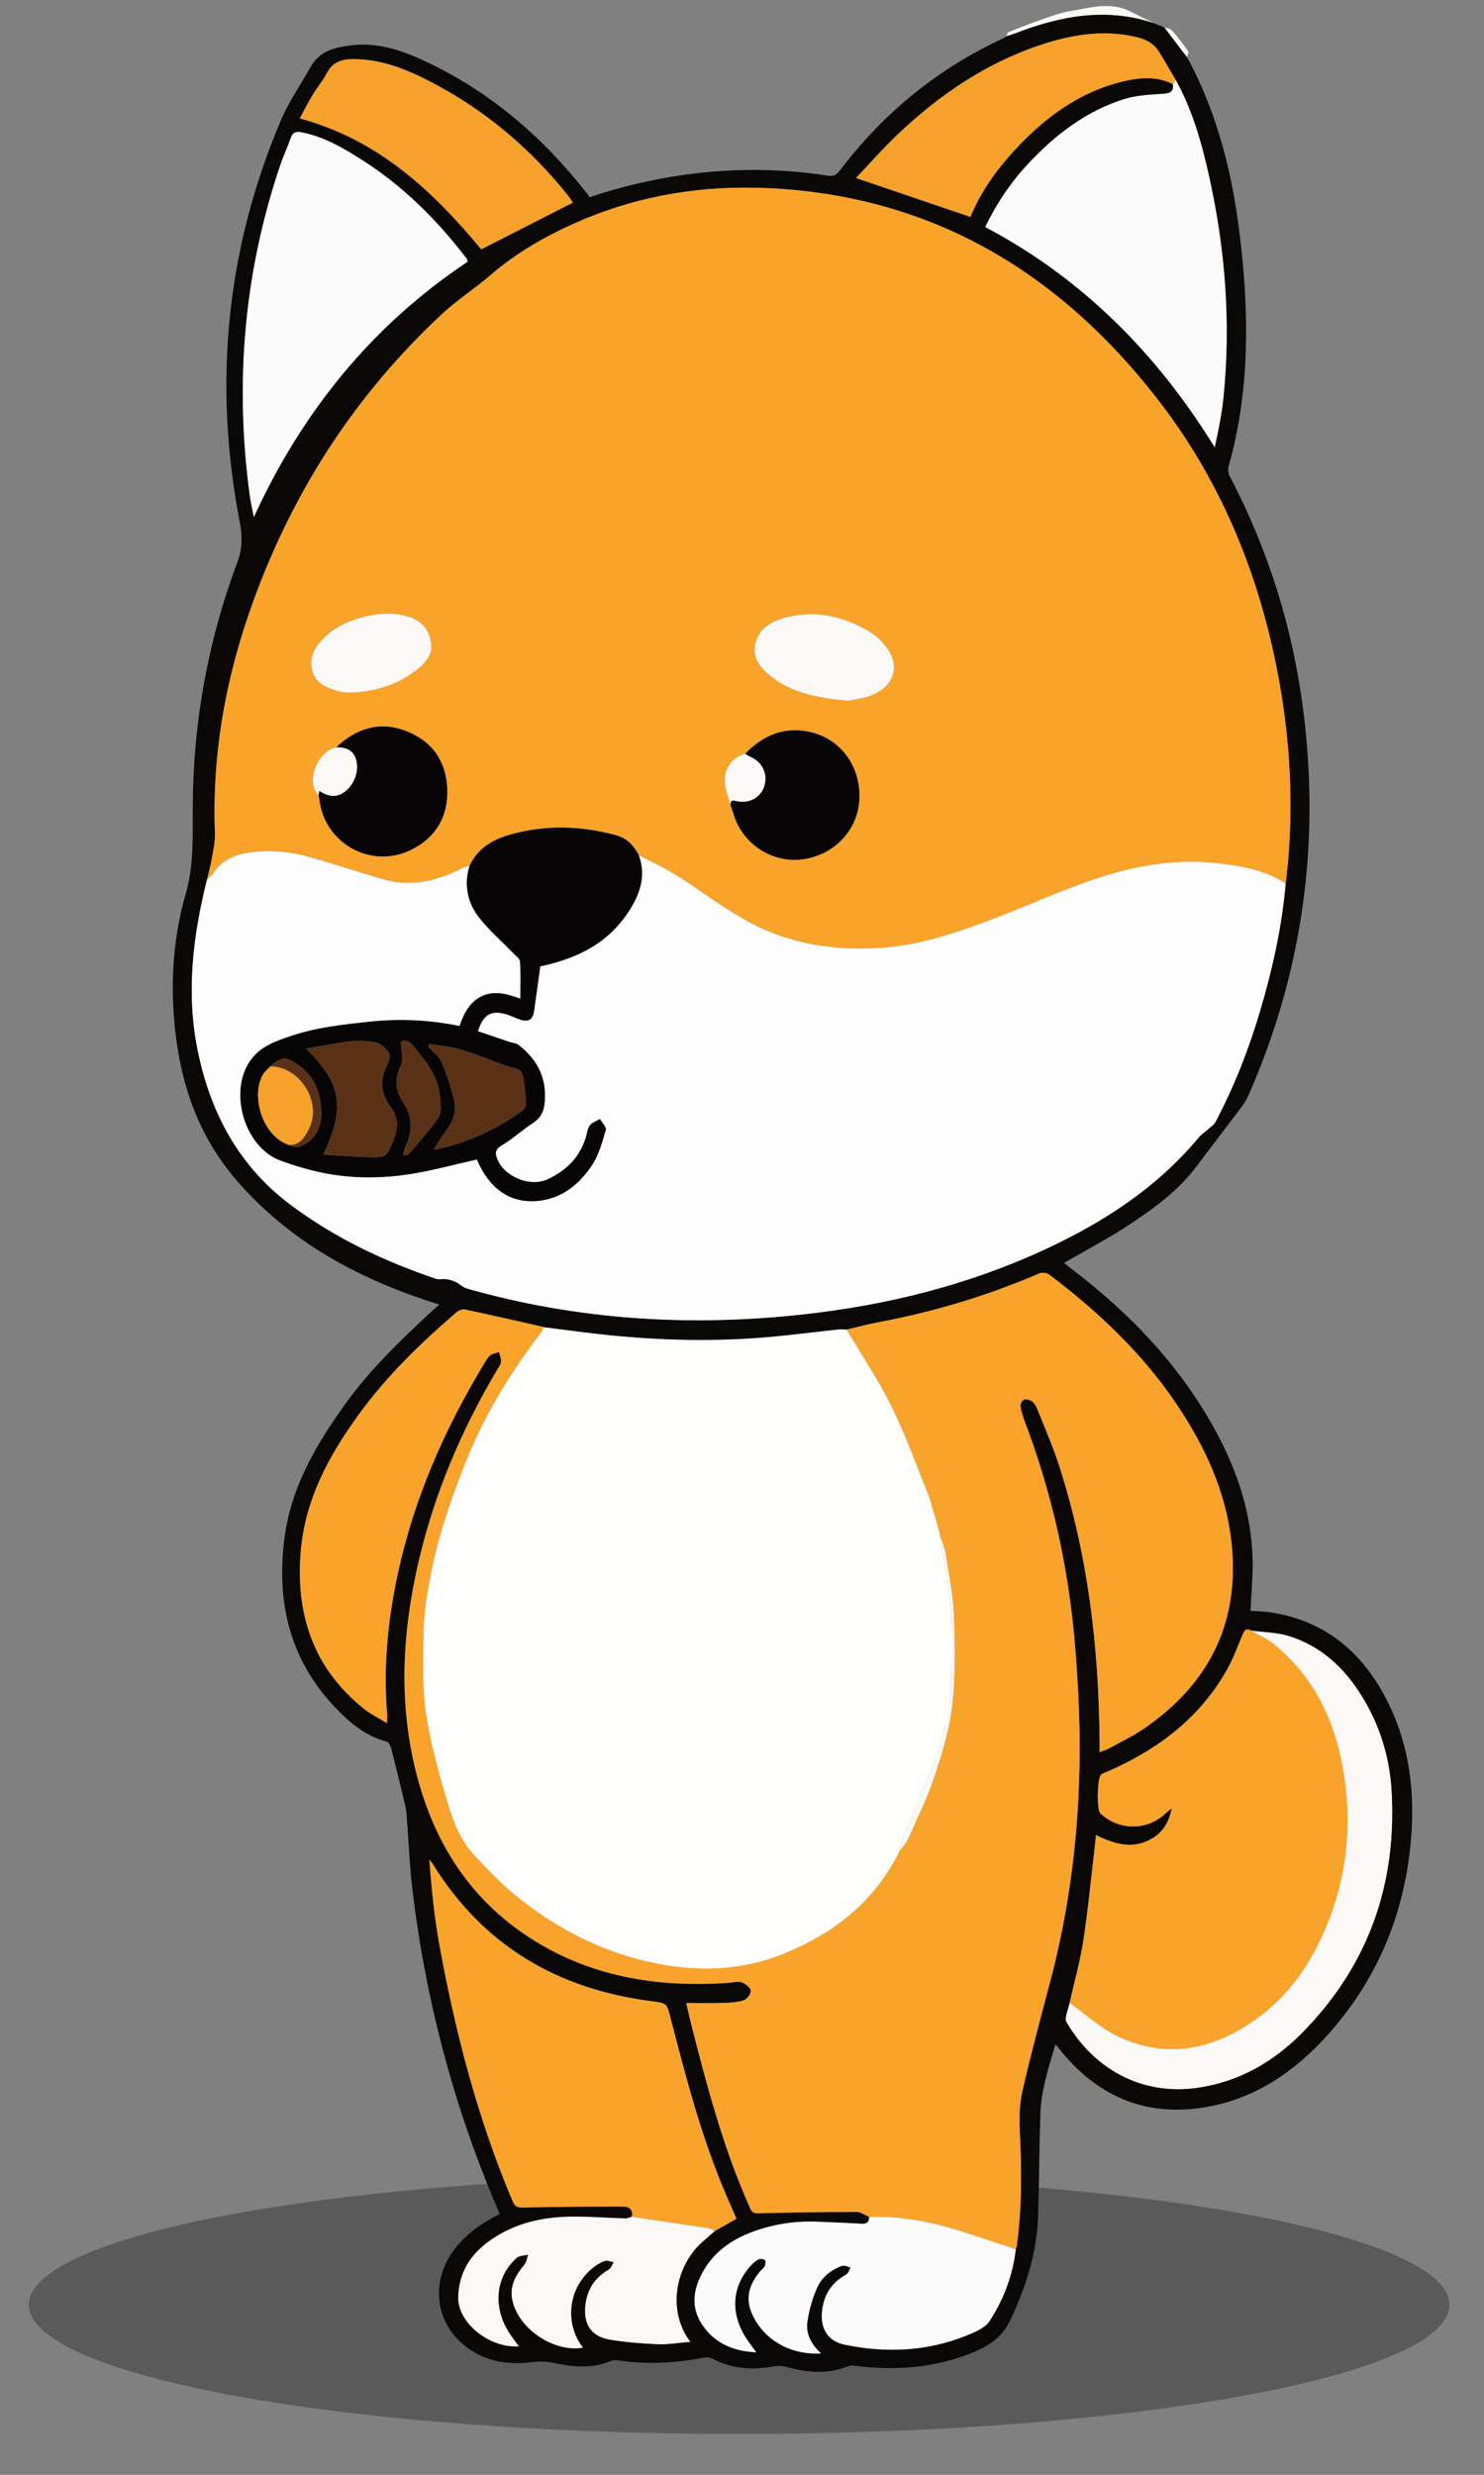 <svg width="258" height="430" viewBox="0 0 258 430" fill="none" xmlns="http://www.w3.org/2000/svg">
<rect x="0" y="0" width="258" height="430" fill="#808080" stroke="none"/>
<mask id="mask0_843_2279" style="mask-type:alpha" maskUnits="userSpaceOnUse" x="0" y="0" width="258" height="430">
<rect width="258" height="430" fill="#D9D9D9"/>
</mask>
<g mask="url(#mask0_843_2279)">
<ellipse opacity="0.3" cx="128.5" cy="400.455" rx="123.5" ry="22.454" fill="black"/>
<path d="M206.371 9.932C211.828 19.952 214.412 30.834 215.687 42.051C217.174 55.147 217.23 68.209 213.595 81.047C213.45 81.562 213.539 82.278 213.797 82.758C220.596 95.72 224.857 109.476 226.646 123.981C229.498 147.03 226.378 169.24 216.961 190.522C216.537 191.484 215.843 192.334 215.206 193.184C212.79 196.393 210.341 199.558 207.936 202.768C204.76 206.984 200.533 210.004 196.216 212.867C193.13 214.913 189.842 216.635 186.632 218.503C186.162 218.771 185.693 219.029 184.977 219.42C185.614 219.923 186.062 220.304 186.52 220.65C196.731 228.445 205.42 237.593 211.538 248.989C215.183 255.789 217.543 262.991 217.767 270.763C217.856 273.738 217.543 276.735 217.409 279.878C218.482 279.956 219.735 279.967 220.965 280.157C230.684 281.667 237.192 287.404 241.397 295.982C245.01 303.34 245.982 311.236 245.334 319.299C244.283 332.417 239.485 344.037 230.594 353.822C224.958 360.018 218.236 364.592 209.849 366.079C199.717 367.88 191.351 364.592 184.753 356.73C184.407 356.316 184.071 355.891 183.501 355.187C182.259 359.369 181.007 363.217 180.873 367.298C180.682 373.136 180.66 378.974 180.492 384.812C180.302 391.265 178.423 397.214 175.672 403.052C174.062 406.474 171.423 407.894 168.358 409.057C162.051 411.439 155.52 411.932 148.866 411.082C148.429 411.026 147.915 410.936 147.535 411.093C143.911 412.603 140.288 412.233 136.631 411.238C135.982 411.059 135.233 411.037 134.562 411.16C130.86 411.842 127.293 411.618 123.893 409.829C123.446 409.594 122.808 409.549 122.305 409.65C117.373 410.612 112.441 410.858 107.453 410.12C107.073 410.064 106.626 410.064 106.279 410.209C102.98 411.585 99.647 411.305 96.259 410.556C95.029 410.288 93.675 410.288 92.412 410.433C89.046 410.824 85.825 410.556 82.805 408.912C75.927 405.154 74.261 397.069 79.025 390.795C81.083 388.1 83.789 386.266 86.876 384.689C86.507 383.816 86.16 382.989 85.814 382.161C78.634 365.006 73.993 347.179 71.745 328.727C71.197 324.242 71.04 319.724 70.682 315.217C70.626 314.513 70.481 313.808 70.313 313.126C69.553 309.972 68.792 306.818 67.976 303.676C67.875 303.273 67.551 302.703 67.227 302.614C63.368 301.585 60.505 299.08 57.9 296.273C50.25 287.997 48.036 278.144 49.467 267.184C50.642 258.193 55.093 250.767 60.259 243.632C64.431 237.873 69.53 232.997 74.686 228.177C75.223 227.673 75.793 227.192 76.386 226.678C63.156 222.54 51.391 216.445 41.952 206.033C34.012 197.277 30.869 186.988 30.165 175.626C29.74 168.737 30.388 161.892 32.301 155.261C33.699 150.418 33.497 145.531 33.509 140.61C33.52 125.837 36.092 111.5 41.27 97.677C42.164 95.284 42.142 93.114 41.684 90.732C37.054 66.744 39.279 43.426 48.83 20.903C50.205 17.66 52.285 14.707 54.019 11.61C55.574 8.825 58.235 8.232 61.076 7.874C65.493 7.338 69.542 8.635 73.445 10.424C84.952 15.703 94.29 23.688 102.041 33.607C102.197 33.809 102.343 34.01 102.533 34.267C103.416 33.976 104.266 33.675 105.127 33.417C117.82 29.637 130.704 28.497 143.822 30.51C144.828 30.666 145.388 30.454 145.991 29.66C153.585 19.628 163.057 11.9 174.498 6.622C174.677 6.543 174.822 6.409 174.99 6.297C175.471 6.141 175.952 6.007 176.422 5.828C184.306 2.775 192.291 1.254 200.6 4.027L202.434 4.765C203.754 6.499 205.062 8.221 206.382 9.954L206.371 9.932ZM204.403 13.891C203.452 12.281 202.524 10.67 201.551 9.082C200.656 7.617 199.325 6.857 197.637 6.465C192.268 5.19 187.035 5.895 181.879 7.505C171.78 10.659 163.27 16.441 155.721 23.699C153.283 26.036 151.046 28.586 148.821 30.935L168.705 37.689C170.438 33.495 173.078 29.716 176.209 26.305C181.477 20.556 187.538 15.993 195.288 14.148C198.185 13.455 201.092 13.209 203.899 14.618C204.101 15.815 203.553 16.195 202.378 16.284C200.075 16.474 197.681 16.519 195.5 17.201C188.846 19.281 183.478 23.419 178.759 28.452C175.728 31.695 173.268 35.33 171.288 39.445C188.242 48.403 201.171 61.488 211.18 77.704C211.828 74.785 212.41 71.944 212.701 69.081C213.987 56.299 213.058 43.639 210.307 31.102C208.999 25.153 207.388 19.281 204.403 13.891ZM109.824 385.158C109.444 385.248 109.064 385.438 108.684 385.427C105.798 385.337 102.902 385.125 100.016 385.114C94.693 385.102 89.638 386.12 85.176 389.285C81.776 391.712 79.797 394.866 79.685 399.115C79.573 403.477 85.031 407.984 90.209 407.648C89.649 406.865 89.101 406.161 88.609 405.412C85.635 400.882 86.115 395.581 89.873 392.26C90.332 391.857 91.181 391.891 91.853 391.723C91.64 392.316 91.551 393.009 91.181 393.468C89.739 395.212 88.632 397.058 89.057 399.417C89.963 404.472 96.236 408.778 101.37 407.883C98.115 403.712 98.786 397.617 102.902 394.172C103.55 393.624 104.3 393.121 105.082 392.83C105.541 392.662 106.167 392.942 106.726 393.02C106.436 393.468 106.246 394.094 105.843 394.329C103.472 395.704 102.141 397.684 101.806 400.413C101.403 403.745 102.756 405.937 106.044 406.485C108.784 406.944 111.58 407.179 114.365 407.279C116.188 407.346 118.033 407.022 120.024 406.865C115.673 401.028 117.798 393.222 122.227 389.419C122.92 388.827 123.602 388.223 124.284 387.619C125.537 386.914 126.801 386.198 128.053 385.494C127.393 383.984 126.812 382.631 126.23 381.289C121.958 371.369 119.274 360.946 116.568 350.534C115.919 348.052 115.975 348.052 113.258 347.694C96.952 345.591 84.069 338.054 75.29 323.929C75.111 323.638 74.876 323.381 74.664 323.113C75.033 328.179 75.536 333.133 76.431 338.02C79.215 353.23 83.085 368.137 89.135 382.418C89.549 383.391 89.985 383.559 91.036 383.537C96.818 383.391 102.6 383.38 108.37 383.369C109.41 383.369 110.126 383.895 109.858 385.125L109.824 385.158ZM217.521 283.322C216.469 282.741 216.235 283.523 215.921 284.25C215.172 286.029 214.524 287.851 213.618 289.54C208.921 298.23 201.54 303.866 192.649 307.758C192.235 307.937 191.765 308.082 191.419 308.351C190.736 308.899 190.658 314.457 191.273 315.05C194.494 318.125 199.471 318.114 202.669 315.038C202.982 314.736 203.362 314.49 203.709 314.211C203.273 316.392 202.322 318.136 200.544 319.277C197.2 321.424 193.879 320.518 190.524 318.841C190.457 319.545 190.423 320.048 190.356 320.552C189.696 326.088 189.171 331.657 188.332 337.17C187.773 340.816 186.755 344.395 185.95 347.996C185.749 349.137 184.977 350.602 185.424 351.373C189.987 359.213 198.185 364.178 208.182 362.758C215.407 361.729 221.424 358.24 226.445 353.129C237.886 341.498 242.862 327.374 241.912 311.18C241.576 305.387 239.91 299.907 236.857 294.908C233.793 289.898 229.711 286.04 224.018 284.273C221.949 283.635 219.679 283.624 217.498 283.333L217.521 283.322ZM94.592 230.603C89.996 229.575 85.4 228.512 80.792 227.539C80.345 227.45 79.685 227.729 79.316 228.054C73.076 233.433 67.182 239.136 62.317 245.846C57.061 253.093 52.923 260.788 52.241 269.958C51.436 280.806 54.612 289.987 63.279 296.932C64.431 297.849 65.784 298.498 67.282 299.415C67.282 298.565 67.316 298.163 67.282 297.771C66.6 289.551 67.417 281.432 69.15 273.414C71.98 260.329 77.292 248.251 84.214 236.855C84.505 236.374 84.773 235.837 85.198 235.513C85.623 235.189 86.227 235.11 86.753 234.931C86.876 235.513 87.167 236.128 87.088 236.676C86.999 237.246 86.563 237.761 86.261 238.286C80.188 248.586 75.547 259.468 72.818 271.121C69.877 283.658 69.195 296.239 72.55 308.809C75.592 320.194 81.553 329.644 91.45 336.276C102.164 343.455 114.175 345.424 126.812 344.518C127.516 344.462 128.31 344.216 128.914 344.44C129.563 344.674 130.435 345.312 130.514 345.871C130.581 346.397 129.865 347.381 129.295 347.571C128.165 347.94 126.901 347.985 125.694 348.029C123.636 348.097 121.578 348.052 119.297 348.052C119.632 349.494 119.845 350.479 120.091 351.452C122.864 362.378 125.738 373.27 130.357 383.604C130.67 384.297 130.916 384.599 131.755 384.577C137.481 384.443 143.207 384.353 148.933 384.342C149.648 384.342 150.364 384.901 151.08 385.203C151.08 386.098 150.689 386.456 149.749 386.389C147.266 386.232 144.784 386.154 142.301 386.042C138.443 385.852 134.674 386.4 131.073 387.697C127.673 388.916 124.631 390.851 122.652 393.949C120.739 396.946 119.845 400.334 121.835 403.578C123.904 406.966 127.226 408.543 131.442 408.722C130.76 407.782 130.2 407.067 129.708 406.306C126.868 401.922 127.192 397.203 130.592 393.568C130.961 393.166 131.408 392.785 131.9 392.562C132.191 392.428 132.773 392.517 132.974 392.73C133.142 392.92 133.052 393.479 132.907 393.792C132.739 394.139 132.359 394.374 132.102 394.687C130.2 396.968 129.451 399.395 130.827 402.28C132.873 406.586 137.369 409.203 142.704 408.923C141.071 407.38 140.031 405.568 140.333 403.466C140.623 401.43 141.205 399.384 142.033 397.505C142.849 395.671 144.448 394.374 146.394 393.703C146.808 393.557 147.378 393.881 147.87 393.993C147.613 394.407 147.457 395.011 147.076 395.223C144.493 396.633 143.151 398.78 142.882 401.688C142.592 404.685 143.945 406.81 146.875 407.413C154.044 408.878 161.123 408.588 167.967 405.825C169.443 405.233 171.221 404.506 172.015 403.287C174.464 399.529 176.053 395.347 176.567 390.817C176.623 390.683 176.724 390.549 176.746 390.403C177.663 383.783 177.607 377.151 177.294 370.497C177.182 368.137 177.204 365.677 177.73 363.384C179.195 356.965 180.917 350.613 182.595 344.249C186.006 331.321 187.605 318.147 187.694 304.805C187.739 298.163 187.381 291.497 186.8 284.888C185.659 271.937 182.819 259.322 178.2 247.144C177.864 246.249 177.551 245.321 177.406 244.381C177.35 244.001 177.708 243.285 178.021 243.196C178.446 243.073 179.128 243.252 179.486 243.554C179.922 243.923 180.213 244.527 180.436 245.086C181.689 248.24 183.053 251.371 184.105 254.592C189.148 270.193 191.038 286.286 191.161 302.614C191.161 303.15 191.161 303.676 191.161 304.448C191.877 304.168 192.358 304.045 192.783 303.81C194.829 302.692 196.954 301.685 198.867 300.366C210.363 292.504 215.664 281.689 214.054 267.732C213.058 259.11 209.502 251.449 204.76 244.314C198.755 235.3 190.982 227.975 182.394 221.467C181.98 221.153 181.119 221.075 180.638 221.288C171.602 225.191 162.241 227.975 152.579 229.787C150.767 230.123 148.989 230.603 147.199 231.028C146.763 231.006 146.316 230.928 145.891 230.973C141.809 231.409 137.749 231.945 133.656 232.303C124.497 233.109 115.338 232.918 106.19 232.013C102.309 231.632 98.451 231.073 94.581 230.603H94.592ZM223.526 153.494C223.694 151.861 223.895 150.228 224.018 148.595C224.835 137.848 224.119 127.179 222.061 116.611C218.695 99.254 212.063 83.262 201.17 69.271C183.948 47.151 161.771 33.932 133.276 32.679C122.249 32.198 111.491 33.887 101.269 38.204C95.465 40.664 89.996 43.706 85.176 47.877C82.503 50.192 79.472 52.116 76.889 54.52C61.378 68.936 50.328 86.293 43.395 106.255C39.078 118.691 36.852 131.485 37.367 144.704C37.423 146.224 37.054 147.779 36.797 149.3C36.595 150.497 36.26 151.66 35.98 152.845C33.52 162.642 32.323 172.539 34.37 182.548C36.562 193.273 41.449 202.511 50.373 209.232C58.079 215.025 66.679 219.107 75.771 222.182C76.308 222.361 76.956 222.16 77.538 222.249C78.097 222.328 78.678 222.473 79.182 222.719C79.875 223.055 80.457 223.681 81.172 223.882C100.385 229.351 119.934 230.559 139.718 228.367C154.178 226.768 168.191 223.301 181.454 217.183C191.754 212.43 201.126 206.391 208.462 197.556C208.809 197.143 209.301 196.841 209.703 196.472C210.263 195.957 211.001 195.521 211.336 194.884C214.546 188.8 217.051 182.436 219.008 175.849C221.178 168.535 222.855 161.121 223.504 153.505L223.526 153.494ZM81.284 45.473C81.195 45.138 81.183 45.026 81.139 44.959C76.017 38.248 70.101 32.344 62.955 27.814C59.678 25.734 56.289 23.721 52.342 22.994C51.324 22.804 50.865 23.073 50.541 24.012C50.004 25.544 49.311 27.02 48.785 28.552C42.399 47.296 40.789 66.487 43.417 86.069C43.585 87.333 43.887 88.585 44.133 89.849C52.52 71.542 64.654 56.567 81.284 45.484V45.473ZM99.614 35.195C99.278 34.726 99.01 34.301 98.708 33.909C91.953 25.466 83.8 18.7 74.127 13.824C70.157 11.822 66.03 10.279 61.489 10.268C59.588 10.268 57.933 10.67 56.916 12.571C56.144 13.992 55.104 15.267 54.265 16.653C53.493 17.928 52.834 19.259 52.129 20.567C65.762 24.247 75.279 33.194 83.677 43.315C89.023 40.586 94.246 37.935 99.625 35.184L99.614 35.195Z" fill="#0B0907"/>
<path d="M200.6 4.005C192.291 1.22 184.295 2.752 176.422 5.805C175.952 5.984 175.471 6.119 174.99 6.275C175.08 6.051 175.124 5.682 175.281 5.615C177.059 4.888 178.848 4.173 180.66 3.546C182.472 2.92 184.284 2.204 186.162 1.902C189.562 1.354 193.018 0.258 196.429 1.958C197.815 2.652 199.213 3.323 200.611 4.005H200.6Z" fill="#FAF9F6"/>
<path d="M206.371 9.932C205.051 8.199 203.743 6.476 202.423 4.743C202.87 4.911 203.463 4.967 203.743 5.28C204.749 6.42 205.677 7.639 206.55 8.881C206.695 9.082 206.438 9.574 206.371 9.932Z" fill="#FAF9F6"/>
<path d="M35.991 152.845C36.271 151.671 36.606 150.497 36.808 149.3C37.065 147.779 37.434 146.224 37.378 144.704C36.864 131.485 39.089 118.691 43.406 106.255C50.34 86.293 61.389 68.936 76.9 54.52C79.484 52.116 82.503 50.192 85.187 47.877C90.007 43.717 95.476 40.664 101.28 38.204C111.502 33.876 122.26 32.198 133.287 32.679C161.771 33.92 183.959 47.139 201.182 69.271C212.074 83.262 218.706 99.254 222.072 116.611C224.119 127.179 224.846 137.848 224.029 148.595C223.906 150.228 223.705 151.861 223.537 153.494C219.97 151.134 215.821 150.463 211.761 149.982C203.978 149.065 196.406 150.575 189.104 153.158C183.422 155.16 177.92 157.676 172.273 159.801C166.233 162.071 160.15 164.152 153.596 164.644C145.041 165.292 136.911 163.995 129.44 159.756C125.38 157.453 121.645 154.579 117.686 152.107C115.573 150.787 113.291 149.747 111.077 148.573C110.171 146.94 109.053 145.643 107.096 145.106C101.616 143.63 96.091 143.317 90.544 144.536C86.865 145.341 83.42 146.649 81.642 150.407C81.217 150.541 80.781 150.631 80.389 150.832C76.073 153.046 71.577 154.131 66.779 152.778C62.574 151.593 58.425 150.183 54.22 148.987C50.686 147.98 47.041 147.611 43.395 148.092C40.912 148.428 38.642 149.423 37.132 151.637C36.83 152.085 36.383 152.431 36.014 152.823L35.991 152.845ZM58.459 129.841C55.249 130.467 53.013 135.779 55.383 138.139C55.428 138.34 55.484 138.53 55.506 138.732C56.3 146.482 64.464 151.089 71.465 147.656C75.804 145.52 77.94 141.829 77.75 137.043C77.56 132.245 75.1 128.745 70.582 127.011C65.996 125.256 61.948 126.542 58.459 129.852V129.841ZM127.002 139.883C127.17 140.353 127.36 140.823 127.494 141.304C128.948 146.437 133.936 149.859 139.181 149.333C144.717 148.774 149.011 144.491 149.38 139.145C149.783 133.453 146.372 128.532 141.06 127.235C136.474 126.117 132.728 127.705 129.541 130.959C127.36 131.552 125.839 133.498 126.007 135.902C126.096 137.244 126.655 138.553 127.002 139.883ZM147.345 121.744C148.318 121.543 149.749 121.408 151.08 120.961C154.893 119.686 156.482 116.454 154.659 113.289C153.842 111.869 152.523 110.527 151.102 109.699C146.662 107.094 141.854 105.942 136.709 107.25C134.148 107.91 131.878 109.151 131.296 111.936C130.76 114.475 132.359 116.219 134.249 117.662C137.984 120.525 142.402 121.241 147.345 121.744ZM74.966 112.685C74.999 109.677 73.445 107.921 71.174 107.183C68.289 106.255 65.448 106.523 62.664 107.317C59.722 108.156 57.061 109.554 55.171 112.115C53.382 114.542 53.862 117.852 56.446 119.172C57.799 119.865 59.443 120.368 60.93 120.312C64.475 120.178 67.931 119.34 70.973 117.371C72.986 116.063 74.82 114.564 74.966 112.674V112.685Z" fill="#FAA329"/>
<path d="M111.054 148.584C113.258 149.747 115.55 150.787 117.664 152.118C121.623 154.601 125.358 157.475 129.418 159.768C136.888 164.006 145.019 165.303 153.574 164.655C160.127 164.163 166.211 162.083 172.25 159.812C177.898 157.687 183.4 155.182 189.081 153.169C196.395 150.586 203.966 149.076 211.739 149.993C215.798 150.474 219.947 151.145 223.515 153.505C222.866 161.121 221.189 168.547 219.019 175.849C217.062 182.436 214.546 188.8 211.347 194.884C211.012 195.521 210.274 195.957 209.715 196.472C209.312 196.841 208.82 197.143 208.473 197.556C201.137 206.391 191.765 212.43 181.465 217.183C168.191 223.301 154.189 226.768 139.729 228.367C119.945 230.559 100.385 229.351 81.183 223.882C80.468 223.681 79.886 223.055 79.193 222.719C78.69 222.473 78.108 222.328 77.549 222.249C76.967 222.171 76.319 222.372 75.782 222.182C66.69 219.107 58.09 215.036 50.384 209.232C41.449 202.511 36.573 193.273 34.381 182.548C32.334 172.55 33.531 162.642 35.991 152.845C36.371 152.454 36.808 152.107 37.11 151.66C38.619 149.445 40.89 148.45 43.372 148.114C47.018 147.622 50.664 147.991 54.198 149.009C58.403 150.206 62.541 151.615 66.757 152.8C71.555 154.154 76.05 153.069 80.367 150.854C80.758 150.653 81.206 150.564 81.62 150.429C80.647 153.628 81.206 156.692 83.152 159.253C84.919 161.568 87.178 163.503 89.213 165.605C89.649 166.064 90.365 166.556 90.399 167.07C90.533 169.162 90.455 171.253 90.455 173.523C88.05 172.662 85.914 172.081 83.789 173.076C81.631 174.082 80.624 176.095 79.886 178.276C74.675 177.214 69.575 176.957 64.353 177.516C59.633 178.008 54.947 178.5 50.463 180.043C48.036 180.871 45.531 181.732 43.82 183.868C39.536 189.225 42.321 199.301 48.774 201.661C50.798 202.399 52.878 203.036 54.97 203.528C60.427 204.814 65.974 204.848 71.476 203.965C75.301 203.349 79.07 202.309 82.895 201.459C84.975 206.38 88.453 208.997 93.172 208.684C97.489 208.393 100.665 205.855 102.935 202.399C104.098 200.621 104.691 198.429 105.295 196.349C105.44 195.857 104.646 195.074 104.288 194.425C103.696 194.794 102.935 195.029 102.533 195.555C102.13 196.08 102.063 196.874 101.862 197.556C100.822 201.068 98.439 203.394 95.23 204.893C92.166 206.324 87.759 204.535 86.462 201.459C86.026 200.408 86.015 199.704 87.223 198.999C89.124 197.881 90.768 196.337 92.624 195.13C93.854 194.336 94.447 193.329 94.626 191.92C95.174 187.57 93.519 184.181 90.13 181.564C89.728 181.251 89.101 181.217 88.587 181.05C86.742 180.423 84.908 179.797 83.073 179.182C83.979 176.241 85.411 175.436 88.061 176.252C88.833 176.487 89.571 176.867 90.332 177.124C91.886 177.65 92.635 177.169 92.848 175.581C93.195 173.042 93.552 170.493 93.91 167.909C101.56 166.276 106.536 163.078 109.835 157.475C111.468 154.702 112.206 151.76 111.032 148.584H111.054Z" fill="#FDFDFD"/>
<path d="M151.102 385.181C150.387 384.879 149.671 384.32 148.955 384.32C143.229 384.32 137.503 384.42 131.777 384.554C130.939 384.577 130.681 384.286 130.379 383.582C125.761 373.248 122.887 362.355 120.113 351.429C119.867 350.456 119.654 349.472 119.319 348.029C121.6 348.029 123.658 348.074 125.716 348.007C126.924 347.974 128.187 347.929 129.317 347.549C129.887 347.358 130.614 346.374 130.536 345.849C130.458 345.289 129.597 344.652 128.937 344.417C128.322 344.193 127.539 344.44 126.834 344.495C114.197 345.401 102.186 343.433 91.472 336.253C81.575 329.621 75.614 320.16 72.572 308.787C69.217 296.217 69.899 283.635 72.841 271.099C75.569 259.445 80.222 248.553 86.283 238.264C86.596 237.738 87.032 237.224 87.111 236.654C87.189 236.106 86.898 235.491 86.775 234.909C86.25 235.099 85.646 235.177 85.221 235.491C84.796 235.815 84.527 236.352 84.237 236.833C77.314 248.24 72.002 260.307 69.172 273.391C67.439 281.421 66.623 289.529 67.305 297.749C67.338 298.14 67.305 298.543 67.305 299.393C65.806 298.476 64.442 297.827 63.301 296.91C54.634 289.976 51.458 280.795 52.263 269.936C52.945 260.754 57.083 253.071 62.34 245.824C67.193 239.125 73.098 233.41 79.338 228.031C79.707 227.707 80.367 227.427 80.814 227.517C85.422 228.49 90.018 229.552 94.615 230.581C94.38 230.961 94.179 231.375 93.91 231.733C88.688 238.555 84.237 245.846 81.049 253.843C79.461 257.813 78.019 261.85 76.777 265.932C75.782 269.209 75.066 272.575 74.474 275.952C73.993 278.636 73.679 281.387 73.646 284.105C73.601 288.556 73.433 293.074 74.06 297.458C74.775 302.423 76.129 307.311 77.538 312.142C78.567 315.687 79.752 319.299 82.324 322.117C84.55 324.555 86.853 326.982 89.403 329.074C96.74 335.124 105.049 339.351 114.432 341.163C121.757 342.583 129.026 342.303 136.061 339.496C144.94 335.951 152.064 330.404 156.381 321.659C156.884 320.977 157.51 320.339 157.846 319.59C159.445 316.011 161.201 312.466 162.431 308.764C163.784 304.716 165.082 300.545 165.562 296.328C166.144 291.229 166.055 286.028 165.864 280.884C165.73 277.261 165.003 273.66 164.444 270.07C164.265 268.907 163.751 267.788 163.393 266.648L163.348 266.267C163.158 265.574 162.968 264.892 162.778 264.198V264.154L162.196 262.308C162.017 261.637 161.906 260.933 161.637 260.295C159.479 254.983 157.555 249.571 155.039 244.426C152.769 239.785 149.85 235.468 147.21 231.006C149 230.592 150.789 230.111 152.59 229.765C162.252 227.953 171.624 225.168 180.649 221.265C181.13 221.053 181.991 221.131 182.405 221.444C190.994 227.942 198.766 235.267 204.772 244.292C209.525 251.427 213.081 259.088 214.065 267.71C215.675 281.667 210.363 292.481 198.878 300.343C196.966 301.652 194.83 302.658 192.794 303.788C192.369 304.023 191.888 304.146 191.173 304.425C191.173 303.654 191.173 303.128 191.173 302.591C191.049 286.252 189.159 270.17 184.116 254.57C183.076 251.338 181.7 248.217 180.448 245.064C180.224 244.504 179.933 243.901 179.497 243.531C179.139 243.23 178.457 243.051 178.032 243.174C177.719 243.263 177.361 243.979 177.417 244.359C177.562 245.298 177.864 246.227 178.211 247.121C182.83 259.3 185.659 271.915 186.811 284.865C187.393 291.486 187.75 298.151 187.706 304.783C187.616 318.114 186.017 331.299 182.606 344.227C180.928 350.59 179.206 356.943 177.741 363.362C177.216 365.654 177.193 368.104 177.305 370.475C177.629 377.129 177.674 383.76 176.757 390.381C176.735 390.526 176.645 390.649 176.578 390.795C173.201 389.688 169.835 388.536 166.446 387.473C161.447 385.919 156.336 385.013 151.08 385.17L151.102 385.181Z" fill="#F9A32A"/>
<path d="M147.21 231.028C149.839 235.491 152.769 239.819 155.039 244.449C157.555 249.582 159.479 255.006 161.637 260.318C161.894 260.955 162.006 261.66 162.196 262.331C162.386 262.946 162.576 263.561 162.767 264.176V264.221C162.968 264.914 163.158 265.596 163.337 266.29C163.348 266.413 163.371 266.536 163.382 266.67C163.449 267.375 163.449 268.079 163.583 268.772C163.885 270.316 164.388 271.837 164.59 273.402C164.981 276.388 165.227 279.397 165.518 282.405C165.63 283.557 165.842 284.72 165.797 285.861C165.697 288.019 165.193 290.178 165.283 292.325C165.495 296.999 164.142 301.35 162.644 305.599C160.865 310.654 158.562 315.519 156.504 320.473C156.347 320.843 156.403 321.29 156.359 321.704C152.042 330.438 144.918 335.996 136.038 339.541C129.004 342.348 121.735 342.628 114.409 341.208C105.027 339.396 96.728 335.168 89.381 329.118C86.842 327.027 84.538 324.6 82.302 322.162C79.73 319.355 78.544 315.743 77.515 312.187C76.106 307.355 74.753 302.457 74.037 297.503C73.411 293.119 73.568 288.601 73.624 284.15C73.657 281.421 73.97 278.681 74.451 275.997C75.044 272.631 75.76 269.253 76.755 265.977C77.996 261.883 79.439 257.846 81.027 253.887C84.225 245.891 88.665 238.6 93.888 231.778C94.156 231.42 94.358 231.017 94.592 230.626C98.462 231.095 102.32 231.655 106.201 232.035C115.349 232.941 124.508 233.131 133.667 232.326C137.749 231.968 141.82 231.431 145.902 230.995C146.327 230.95 146.774 231.028 147.21 231.051V231.028Z" fill="#FEFEFD"/>
<path d="M185.972 347.996C186.789 344.384 187.795 340.816 188.354 337.17C189.204 331.657 189.73 326.099 190.378 320.552C190.434 320.048 190.479 319.556 190.546 318.841C193.901 320.518 197.212 321.424 200.567 319.277C202.334 318.136 203.295 316.392 203.732 314.211C203.385 314.49 203.016 314.736 202.691 315.038C199.493 318.114 194.516 318.125 191.296 315.05C190.669 314.457 190.748 308.887 191.441 308.351C191.788 308.071 192.246 307.937 192.671 307.758C201.551 303.866 208.943 298.241 213.64 289.54C214.546 287.851 215.195 286.017 215.944 284.25C216.246 283.523 216.492 282.741 217.543 283.322C218.863 284.094 220.305 284.698 221.468 285.648C229.621 292.269 233.066 301.327 234.061 311.381C234.799 318.83 233.893 326.177 231.198 333.267C228.111 341.375 223.336 348.119 215.765 352.548C208.686 356.685 201.226 357.3 193.823 353.543C191.005 352.111 188.589 349.875 185.995 347.996H185.972Z" fill="#FAA32A"/>
<path d="M109.835 385.158C110.104 383.928 109.377 383.403 108.348 383.403C102.566 383.403 96.784 383.425 91.014 383.57C89.963 383.593 89.526 383.425 89.113 382.452C83.062 368.171 79.193 353.263 76.408 338.054C75.513 333.167 75.021 328.212 74.641 323.146C74.854 323.415 75.088 323.672 75.267 323.963C84.046 338.087 96.93 345.636 113.235 347.727C115.953 348.074 115.908 348.085 116.546 350.568C119.252 360.98 121.936 371.403 126.208 381.322C126.79 382.676 127.371 384.018 128.031 385.527C126.778 386.232 125.526 386.937 124.262 387.652C123.904 387.485 123.569 387.205 123.188 387.149C118.737 386.467 114.286 385.818 109.835 385.158Z" fill="#F9A32A"/>
<path d="M204.403 13.891C207.4 19.281 208.999 25.153 210.307 31.102C213.058 43.628 213.987 56.299 212.701 69.081C212.41 71.944 211.828 74.785 211.18 77.704C201.159 61.477 188.242 48.392 171.288 39.445C173.279 35.33 175.728 31.695 178.759 28.452C183.467 23.408 188.846 19.281 195.5 17.201C197.681 16.519 200.075 16.474 202.378 16.284C203.553 16.184 204.101 15.815 203.899 14.618C204.067 14.383 204.235 14.137 204.403 13.902V13.891Z" fill="#FCFBFB"/>
<path d="M81.284 45.473C64.666 56.556 52.52 71.53 44.133 89.838C43.898 88.574 43.596 87.333 43.417 86.058C40.789 66.475 42.399 47.285 48.785 28.541C49.311 27.009 50.004 25.533 50.541 24.001C50.865 23.061 51.324 22.793 52.342 22.983C56.289 23.71 59.678 25.723 62.955 27.803C70.09 32.344 76.006 38.248 81.139 44.947C81.195 45.014 81.195 45.126 81.284 45.462V45.473Z" fill="#FCFBFB"/>
<path d="M151.102 385.181C156.359 385.024 161.469 385.93 166.468 387.485C169.857 388.536 173.223 389.688 176.601 390.806C176.086 395.324 174.498 399.518 172.049 403.276C171.255 404.495 169.477 405.221 168 405.814C161.156 408.565 154.077 408.867 146.908 407.402C143.978 406.798 142.625 404.673 142.916 401.676C143.196 398.769 144.526 396.621 147.11 395.212C147.479 395.011 147.647 394.407 147.904 393.982C147.401 393.87 146.83 393.546 146.428 393.691C144.482 394.362 142.882 395.648 142.066 397.494C141.239 399.373 140.657 401.419 140.366 403.454C140.064 405.546 141.104 407.369 142.737 408.912C137.403 409.203 132.907 406.575 130.86 402.269C129.485 399.384 130.234 396.957 132.135 394.675C132.392 394.362 132.773 394.128 132.94 393.781C133.086 393.468 133.175 392.908 133.007 392.718C132.806 392.495 132.225 392.416 131.934 392.551C131.442 392.763 130.994 393.155 130.625 393.557C127.226 397.181 126.901 401.911 129.742 406.295C130.234 407.056 130.793 407.76 131.475 408.711C127.27 408.532 123.938 406.955 121.869 403.566C119.889 400.323 120.773 396.935 122.685 393.937C124.665 390.84 127.707 388.905 131.106 387.686C134.707 386.389 138.487 385.852 142.334 386.031C144.817 386.154 147.3 386.221 149.783 386.377C150.722 386.433 151.113 386.087 151.113 385.192L151.102 385.181Z" fill="#FCFBFB"/>
<path d="M185.972 347.996C188.567 349.863 190.982 352.1 193.801 353.543C201.204 357.312 208.663 356.697 215.742 352.548C223.314 348.119 228.1 341.375 231.176 333.267C233.871 326.177 234.777 318.83 234.039 311.381C233.043 301.327 229.599 292.269 221.446 285.648C220.272 284.698 218.829 284.094 217.521 283.322C219.701 283.613 221.96 283.624 224.041 284.262C229.733 286.017 233.826 289.876 236.879 294.897C239.932 299.896 241.599 305.387 241.934 311.169C242.874 327.362 237.908 341.487 226.467 353.118C221.446 358.229 215.429 361.707 208.205 362.747C198.196 364.178 190.009 359.213 185.447 351.362C184.999 350.602 185.771 349.125 185.972 347.985V347.996Z" fill="#FAF9F6"/>
<path d="M109.835 385.158C114.286 385.818 118.737 386.467 123.188 387.149C123.558 387.205 123.904 387.473 124.262 387.652C123.58 388.256 122.898 388.86 122.204 389.453C117.776 393.244 115.651 401.05 120.001 406.899C118.011 407.056 116.176 407.391 114.342 407.313C111.558 407.201 108.762 406.977 106.022 406.519C102.734 405.96 101.381 403.779 101.783 400.446C102.119 397.706 103.45 395.738 105.821 394.362C106.234 394.127 106.413 393.501 106.704 393.054C106.156 392.976 105.519 392.685 105.06 392.864C104.277 393.155 103.528 393.669 102.879 394.206C98.753 397.65 98.093 403.745 101.347 407.917C96.214 408.8 89.94 404.506 89.034 399.451C88.609 397.08 89.716 395.246 91.159 393.501C91.539 393.043 91.618 392.338 91.83 391.757C91.159 391.924 90.309 391.891 89.851 392.293C86.093 395.615 85.623 400.916 88.587 405.445C89.079 406.194 89.627 406.91 90.186 407.682C85.008 408.028 79.551 403.522 79.663 399.149C79.774 394.888 81.754 391.734 85.154 389.319C89.616 386.143 94.671 385.125 99.994 385.147C102.879 385.147 105.776 385.371 108.661 385.46C109.041 385.472 109.422 385.281 109.802 385.192L109.835 385.158Z" fill="#FAF9F6"/>
<path d="M99.614 35.195C94.235 37.935 89.012 40.597 83.666 43.326C75.267 33.194 65.762 24.247 52.118 20.579C52.822 19.27 53.482 17.928 54.254 16.665C55.093 15.278 56.133 14.003 56.904 12.582C57.922 10.693 59.577 10.279 61.478 10.279C66.019 10.279 70.145 11.833 74.116 13.835C83.778 18.711 91.931 25.466 98.697 33.92C99.01 34.312 99.278 34.737 99.603 35.207L99.614 35.195Z" fill="#F6A12A"/>
<path d="M204.403 13.891C204.235 14.126 204.067 14.372 203.899 14.607C201.103 13.198 198.185 13.455 195.288 14.137C187.527 15.982 181.476 20.556 176.209 26.293C173.078 29.704 170.438 33.484 168.705 37.678L148.821 30.923C151.058 28.564 153.294 26.025 155.721 23.688C163.281 16.43 171.792 10.648 181.879 7.494C187.023 5.884 192.257 5.179 197.637 6.454C199.325 6.857 200.656 7.606 201.551 9.071C202.524 10.659 203.452 12.281 204.403 13.88V13.891Z" fill="#F6A12A"/>
<path d="M111.054 148.584C112.218 151.76 111.491 154.702 109.858 157.475C106.559 163.067 101.582 166.276 93.933 167.909C93.575 170.493 93.217 173.042 92.87 175.581C92.658 177.169 91.897 177.65 90.354 177.124C89.582 176.867 88.855 176.487 88.084 176.252C85.433 175.436 83.99 176.241 83.096 179.182C84.919 179.808 86.764 180.435 88.609 181.05C89.124 181.229 89.75 181.251 90.153 181.564C93.541 184.181 95.196 187.57 94.648 191.92C94.469 193.318 93.877 194.324 92.647 195.13C90.79 196.326 89.146 197.87 87.245 198.999C86.037 199.715 86.037 200.419 86.484 201.459C87.77 204.535 92.188 206.324 95.252 204.893C98.462 203.394 100.855 201.068 101.884 197.556C102.085 196.874 102.141 196.08 102.555 195.555C102.958 195.04 103.707 194.794 104.311 194.425C104.669 195.074 105.474 195.845 105.317 196.349C104.702 198.429 104.121 200.621 102.958 202.399C100.687 205.855 97.511 208.393 93.195 208.684C88.475 208.997 84.997 206.38 82.917 201.459C79.092 202.309 75.335 203.349 71.499 203.965C65.996 204.837 60.461 204.803 54.992 203.528C52.889 203.036 50.821 202.41 48.796 201.661C42.343 199.301 39.559 189.225 43.842 183.868C45.553 181.732 48.047 180.871 50.485 180.043C54.981 178.511 59.667 178.019 64.375 177.516C69.597 176.968 74.697 177.225 79.909 178.276C80.658 176.107 81.653 174.082 83.812 173.076C85.936 172.081 88.084 172.662 90.477 173.523C90.477 171.253 90.555 169.151 90.421 167.07C90.388 166.556 89.683 166.064 89.236 165.605C87.2 163.492 84.941 161.568 83.174 159.253C81.228 156.692 80.669 153.628 81.642 150.429C83.409 146.661 86.865 145.363 90.544 144.558C96.091 143.339 101.604 143.652 107.096 145.129C109.053 145.654 110.171 146.951 111.077 148.595L111.054 148.584ZM50.295 198.954C51.559 199.704 52.621 199.122 53.605 198.384C55.294 197.143 55.909 195.152 55.864 193.363C55.786 190.175 54.824 187.089 51.972 185.132C50.094 183.834 49.266 183.23 46.985 185.277C46.526 185.791 45.933 186.239 45.631 186.832C43.54 190.79 45.844 197.579 50.284 198.954H50.295ZM56.211 200.598C58.839 200.766 61.333 201.001 63.838 201.057C67.204 201.135 67.282 201.102 68.468 197.937C69.172 196.058 69.34 194.213 67.942 192.367C66.365 190.287 65.918 187.905 67.148 185.378C68.099 183.421 67.965 182.85 66.231 181.519C65.661 181.083 64.755 180.983 63.983 180.927C62.82 180.837 61.635 180.815 60.483 180.971C58.123 181.296 55.775 181.754 53.203 182.202C59.387 188.218 60.069 192.479 56.211 200.609V200.598ZM74.597 181.385L74.474 181.877C75.256 182.772 76.33 183.544 76.777 184.572C77.683 186.675 78.388 188.9 78.947 191.126C79.405 192.96 78.857 194.693 77.694 196.237C76.911 197.288 76.252 198.429 75.391 199.76C80.837 198.854 87.01 195.857 90.835 192.949C91.148 192.703 91.461 192.188 91.439 191.819C91.338 190.175 91.249 188.509 90.902 186.91C90.555 185.355 88.934 185.601 87.804 185.154C87.759 185.132 87.715 185.109 87.67 185.098C85.165 184.17 82.704 183.119 80.144 182.358C78.354 181.833 76.453 181.698 74.597 181.396V181.385ZM69.709 180.938C69.732 182.504 70.224 184.125 69.676 185.221C68.479 187.603 68.803 189.616 70.145 191.64C71.845 194.201 71.689 196.762 70.414 199.413C70.235 199.771 70.201 200.196 70.056 200.777C70.57 200.677 70.906 200.71 71.029 200.565C72.807 198.451 74.731 196.427 76.24 194.134C76.822 193.251 76.598 191.719 76.487 190.5C76.24 187.558 74.675 185.176 72.852 182.996C71.991 181.967 71.23 180.379 69.698 180.927L69.709 180.938Z" fill="#070505"/>
<path d="M129.541 130.97C132.728 127.716 136.474 126.128 141.06 127.246C146.372 128.543 149.783 133.464 149.38 139.157C149 144.502 144.717 148.785 139.181 149.345C133.936 149.87 128.959 146.437 127.494 141.315C127.36 140.834 127.17 140.376 127.002 139.895C126.957 138.72 127.751 139.168 128.299 139.246C130.447 139.582 132.292 138.497 132.896 136.517C133.511 134.482 132.515 132.402 130.547 131.552C130.189 131.395 129.876 131.172 129.541 130.97Z" fill="#070505"/>
<path d="M58.459 129.852C61.948 126.553 65.996 125.256 70.582 127.011C75.088 128.745 77.56 132.234 77.75 137.043C77.94 141.829 75.804 145.52 71.465 147.656C64.464 151.1 56.3 146.482 55.506 138.732C55.484 138.53 55.428 138.34 55.383 138.139L55.506 137.401C57.34 138.564 58.604 138.575 60.025 137.49C61.657 136.238 62.474 133.811 61.892 131.943C61.367 130.232 60.047 129.818 58.459 129.841V129.852Z" fill="#070505"/>
<path d="M147.345 121.755C142.39 121.252 137.973 120.536 134.249 117.673C132.37 116.231 130.76 114.486 131.296 111.947C131.889 109.163 134.148 107.921 136.709 107.261C141.854 105.942 146.662 107.094 151.102 109.711C152.511 110.538 153.842 111.88 154.659 113.3C156.482 116.465 154.893 119.697 151.08 120.972C149.749 121.42 148.318 121.554 147.345 121.755Z" fill="#FAF9F6"/>
<path d="M74.977 112.697C74.831 114.575 72.997 116.085 70.984 117.394C67.942 119.362 64.498 120.201 60.941 120.335C59.454 120.391 57.799 119.888 56.457 119.194C53.885 117.875 53.393 114.564 55.182 112.137C57.061 109.588 59.722 108.178 62.675 107.34C65.471 106.546 68.311 106.266 71.186 107.206C73.445 107.932 75.01 109.699 74.977 112.708V112.697Z" fill="#FAF9F6"/>
<path d="M58.459 129.852C60.047 129.83 61.355 130.243 61.892 131.954C62.474 133.822 61.646 136.249 60.025 137.501C58.615 138.586 57.34 138.575 55.506 137.412L55.383 138.15C53.013 135.802 55.249 130.478 58.459 129.852Z" fill="#FAF9F6"/>
<path d="M129.541 130.97C129.876 131.16 130.2 131.395 130.547 131.552C132.515 132.402 133.511 134.482 132.896 136.517C132.292 138.508 130.447 139.582 128.299 139.246C127.751 139.157 126.957 138.72 127.002 139.895C126.655 138.564 126.096 137.255 126.007 135.913C125.839 133.509 127.349 131.563 129.541 130.97Z" fill="#FAF9F6"/>
<path d="M156.359 321.692C156.403 321.279 156.359 320.831 156.504 320.462C158.562 315.508 160.865 310.643 162.644 305.588C164.131 301.339 165.495 296.988 165.283 292.314C165.182 290.178 165.697 288.008 165.797 285.85C165.853 284.709 165.63 283.546 165.518 282.394C165.227 279.397 164.981 276.388 164.59 273.391C164.388 271.837 163.896 270.316 163.583 268.761C163.449 268.079 163.449 267.363 163.382 266.659C163.74 267.8 164.243 268.918 164.433 270.081C164.992 273.671 165.719 277.283 165.853 280.895C166.043 286.04 166.133 291.251 165.551 296.34C165.07 300.556 163.773 304.727 162.42 308.776C161.19 312.488 159.434 316.022 157.835 319.601C157.499 320.362 156.862 320.988 156.37 321.67L156.359 321.692Z" fill="#FAF9F6"/>
<path d="M56.211 200.609C60.08 192.479 59.398 188.218 53.203 182.202C55.775 181.754 58.123 181.296 60.483 180.971C61.635 180.815 62.82 180.837 63.983 180.927C64.755 180.983 65.661 181.083 66.231 181.519C67.965 182.85 68.099 183.421 67.148 185.378C65.918 187.916 66.365 190.287 67.942 192.367C69.34 194.213 69.184 196.058 68.468 197.937C67.282 201.102 67.204 201.135 63.838 201.057C61.333 201.001 58.828 200.766 56.211 200.598V200.609Z" fill="#593215"/>
<path d="M74.597 181.396C76.453 181.709 78.354 181.833 80.144 182.358C82.693 183.119 85.165 184.17 87.67 185.098C87.715 185.12 87.759 185.143 87.804 185.154C88.922 185.59 90.555 185.344 90.902 186.91C91.26 188.509 91.338 190.175 91.439 191.819C91.461 192.188 91.148 192.714 90.835 192.949C87.01 195.857 80.837 198.854 75.391 199.76C76.252 198.429 76.911 197.288 77.694 196.237C78.846 194.693 79.405 192.971 78.947 191.126C78.388 188.9 77.694 186.675 76.777 184.572C76.33 183.532 75.256 182.761 74.474 181.877L74.597 181.385V181.396Z" fill="#593215"/>
<path d="M50.295 198.954C45.855 197.579 43.54 190.79 45.643 186.832C45.956 186.239 46.537 185.791 46.996 185.277C52.274 185.299 56.144 191.696 53.639 196.349C52.945 197.635 52.118 199.01 50.295 198.954Z" fill="#F6A12A"/>
<path d="M69.709 180.938C71.241 180.39 71.991 181.978 72.863 183.007C74.686 185.188 76.252 187.57 76.498 190.511C76.598 191.73 76.833 193.251 76.252 194.145C74.742 196.438 72.818 198.462 71.04 200.576C70.917 200.721 70.582 200.677 70.067 200.788C70.213 200.207 70.246 199.782 70.425 199.424C71.7 196.785 71.856 194.213 70.157 191.652C68.815 189.627 68.49 187.614 69.687 185.232C70.235 184.136 69.743 182.515 69.721 180.949L69.709 180.938Z" fill="#593215"/>
<path d="M50.295 198.954C52.129 199.01 52.945 197.635 53.639 196.349C56.144 191.696 52.263 185.299 46.996 185.277C49.277 183.23 50.105 183.834 51.984 185.132C54.824 187.1 55.797 190.175 55.875 193.363C55.92 195.163 55.294 197.143 53.616 198.384C52.621 199.111 51.57 199.704 50.306 198.954H50.295Z" fill="#593215"/>
</g>
</svg>
